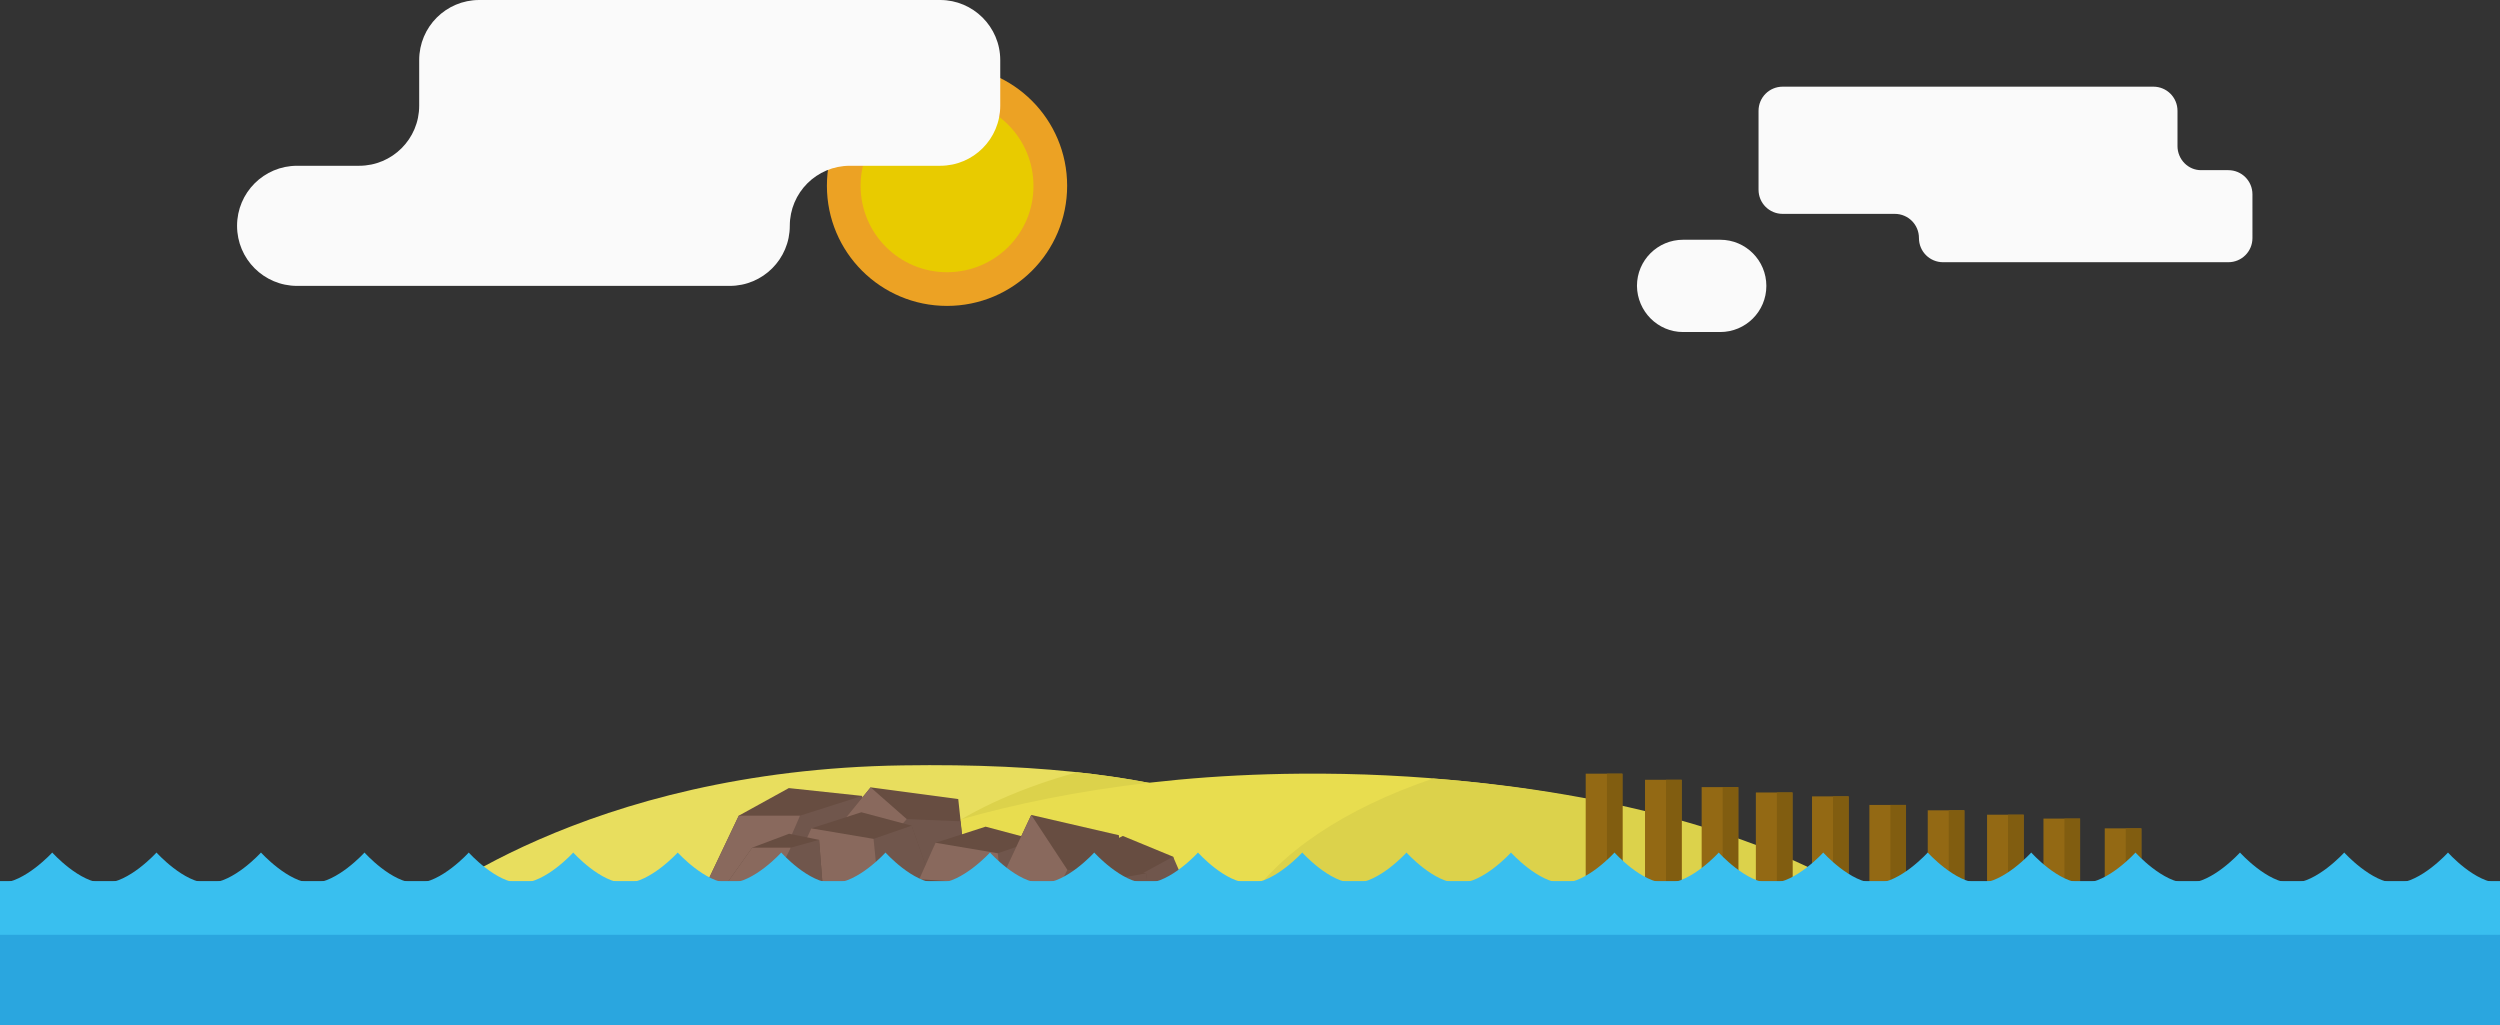 <?xml version="1.0" encoding="utf-8"?>
<!-- Generator: Adobe Illustrator 19.2.1, SVG Export Plug-In . SVG Version: 6.00 Build 0)  -->
<svg version="1.1" id="Layer_1" xmlns="http://www.w3.org/2000/svg" xmlns:xlink="http://www.w3.org/1999/xlink" x="0px" y="0px"
	 viewBox="0 0 1024 419.9" style="enable-background:new 0 0 1024 419.9;" xml:space="preserve">
<rect x="0" y="0" width="1024" height="419.9" fill="#333333" stroke="none"/>
<style type="text/css">
	.st0{fill:#E8DE5E;}
	.st1{fill:#DCD24B;}
	.st2{fill:#ECA224;}
	.st3{fill:#E8CB00;}
	.st4{fill:#E8DD4F;}
	.st5{fill:#674D41;}
	.st6{fill:#70564C;}
	.st7{fill:#89695D;}
	.st8{fill:#936914;}
	.st9{fill:#815D10;}
	.st10{fill:#39BFEF;}
	.st11{fill:#2AA6DF;}
	.st12{fill:#FAFAFA;}
</style>
<g>
	<path id="XMLID_31_" class="st0" d="M584.9,377.5c-45.3-40.5-95.2-65.8-215.2-64c-130.4,1.9-198.9,58.3-203.5,62.4L584.9,377.5z"/>
	<path class="st1" d="M355.3,376.6l229.6,0.9c-35-31.3-72.8-53.5-143.7-61.2C396.5,328.6,364,350.6,355.3,376.6z"/>
</g>
<g id="XMLID_40_">
	<path id="XMLID_39_" class="st2" d="M387.9,125.3L387.9,125.3c-27.2,0-49.2-22-49.2-49.2l0,0c0-27.2,22-49.2,49.2-49.2l0,0
		c27.2,0,49.2,22,49.2,49.2l0,0C437.1,103.3,415.1,125.3,387.9,125.3z"/>
	<path id="XMLID_38_" class="st3" d="M387.9,111.5L387.9,111.5c-19.6,0-35.4-15.9-35.4-35.4l0,0c0-19.6,15.9-35.4,35.4-35.4l0,0
		c19.6,0,35.4,15.9,35.4,35.4l0,0C423.4,95.7,407.5,111.5,387.9,111.5z"/>
</g>
<g>
	<path id="XMLID_29_" class="st4" d="M765.7,371.5c-49.1-34.5-138.1-55.4-233.1-54.6c-141.2,1.1-215.4,49.7-220.4,53.2L765.7,371.5z
		"/>
	<path class="st1" d="M509.7,371.1l260,0.8c-40.3-28.3-107.5-47.4-182.7-53C550.9,331.1,523.3,349.5,509.7,371.1z"/>
</g>
<g>
	<g id="XMLID_47_">
		<polygon id="XMLID_50_" class="st5" points="272.9,396.6 302.6,334.1 323.1,322.8 353.1,326 357.8,400.9 		"/>
		<polygon id="XMLID_49_" class="st6" points="357.8,400.9 272.9,396.6 310.4,360.8 327.7,334.1 353.1,326 		"/>
		<polygon id="XMLID_48_" class="st7" points="272.9,396.6 302.6,334.1 327.7,334.1 300.3,396.8 		"/>
	</g>
	<g>
		<g id="XMLID_46_">
			<polygon id="XMLID_43_" class="st5" points="324.1,362.4 356.6,322.5 392.5,327.3 396.5,364.6 			"/>
			<polygon id="XMLID_45_" class="st6" points="396.5,364.6 324.1,362.4 356.1,344.6 371.4,335.5 393.4,336.4 			"/>
			<polygon id="XMLID_44_" class="st7" points="324.1,362.4 356.6,322.5 371.4,335.5 347.4,362.5 			"/>
		</g>
		<g id="XMLID_51_">
			<polygon id="XMLID_54_" class="st5" points="320.1,376.3 332.3,339.3 352.8,332.7 373.4,338.2 387.6,378.3 			"/>
			<polygon id="XMLID_53_" class="st6" points="387.6,378.3 302.7,375.8 340.2,354.9 357.8,343.6 373.4,338.2 			"/>
			<polygon id="XMLID_52_" class="st7" points="315.4,377.3 332.3,339.3 357.8,343.6 361.2,377.3 			"/>
		</g>
		<g id="XMLID_74_">
			<polygon id="XMLID_77_" class="st5" points="427.2,411 439.4,352.8 459.9,342.4 480.5,350.9 494.7,414.2 			"/>
			<polygon id="XMLID_76_" class="st6" points="500.3,396.7 409.8,410.1 447.3,377.3 464.9,359.4 480.5,350.9 			"/>
			<polygon id="XMLID_75_" class="st7" points="422.5,412.4 439.4,352.8 464.9,359.4 468.2,412.4 			"/>
		</g>
		<g id="XMLID_62_">
			<polygon id="XMLID_65_" class="st5" points="371,382.2 383.2,345.2 403.7,338.6 424.3,344.1 438.4,384.2 			"/>
			<polygon id="XMLID_64_" class="st6" points="438.4,384.2 353.6,381.7 391.1,360.8 408.7,349.5 424.3,344.1 			"/>
			<polygon id="XMLID_63_" class="st7" points="366.2,383.2 383.2,345.2 408.7,349.5 412,383.2 			"/>
		</g>
		<g id="XMLID_55_">
			<polygon id="XMLID_58_" class="st5" points="269.2,402 308.1,347.2 323.2,341.5 335.5,344 339,388.8 			"/>
			<polygon id="XMLID_57_" class="st6" points="339,388.8 269.2,402 306.7,370.6 323.9,347.2 335.5,344 			"/>
			<polygon id="XMLID_56_" class="st7" points="269.2,402 308.1,347.2 323.9,347.2 296.6,402.1 			"/>
		</g>
		<g id="XMLID_70_">
			<polygon id="XMLID_73_" class="st5" points="389.9,403 422.4,333.8 458.3,342.1 462.3,406.6 			"/>
			<polygon id="XMLID_72_" class="st6" points="462.3,406.6 389.9,403 421.9,371.9 437.2,356.3 459.2,357.9 			"/>
			<polygon id="XMLID_71_" class="st7" points="389.9,403 422.4,333.8 437.2,356.3 413.2,403.1 			"/>
		</g>
		<g id="XMLID_66_">
			<polygon id="XMLID_69_" class="st5" points="322.9,403 352.5,366.5 373,359.9 403,361.9 407.8,405.5 			"/>
			<polygon id="XMLID_68_" class="st6" points="407.8,405.5 322.9,403 360.4,382.1 377.6,366.5 403,361.9 			"/>
			<polygon id="XMLID_67_" class="st7" points="322.9,403 352.5,366.5 377.6,366.5 350.2,403.1 			"/>
		</g>
	</g>
</g>
<g>
	<g>
		<rect x="649.5" y="316.9" class="st8" width="15" height="60.5"/>
		<rect x="658.2" y="316.9" class="st9" width="6.4" height="60.5"/>
	</g>
	<g>
		<rect x="673.8" y="319.4" class="st8" width="15" height="60.5"/>
		<rect x="682.4" y="319.4" class="st9" width="6.4" height="60.5"/>
	</g>
	<g>
		<rect x="697" y="322.4" class="st8" width="15" height="60.5"/>
		<rect x="705.6" y="322.4" class="st9" width="6.4" height="60.5"/>
	</g>
	<g>
		<rect x="719.2" y="324.6" class="st8" width="15" height="60.5"/>
		<rect x="727.8" y="324.6" class="st9" width="6.4" height="60.5"/>
	</g>
	<g>
		<rect x="742.2" y="326.2" class="st8" width="15" height="60.5"/>
		<rect x="750.8" y="326.2" class="st9" width="6.4" height="60.5"/>
	</g>
	<g>
		<rect x="765.7" y="329.7" class="st8" width="15" height="60.5"/>
		<rect x="774.3" y="329.7" class="st9" width="6.4" height="60.5"/>
	</g>
	<g>
		<rect x="789.6" y="331.9" class="st8" width="15" height="60.5"/>
		<rect x="798.2" y="331.9" class="st9" width="6.4" height="60.5"/>
	</g>
	<g>
		<rect x="813.9" y="333.7" class="st8" width="15" height="60.5"/>
		<rect x="822.5" y="333.7" class="st9" width="6.4" height="60.5"/>
	</g>
	<g>
		<rect x="837" y="335.3" class="st8" width="15" height="60.5"/>
		<rect x="845.6" y="335.3" class="st9" width="6.4" height="60.5"/>
	</g>
	<g>
		<rect x="862.1" y="339.3" class="st8" width="15" height="60.5"/>
		<rect x="870.7" y="339.3" class="st9" width="6.4" height="60.5"/>
	</g>
</g>
<g id="XMLID_30_">
	<polygon id="XMLID_61_" class="st5" points="403.2,396.2 442.1,359.8 457.2,356 469.5,357.7 473,387.5 	"/>
	<polygon id="XMLID_60_" class="st6" points="473,387.5 403.2,396.2 440.7,375.3 457.9,359.8 469.5,357.7 	"/>
	<polygon id="XMLID_59_" class="st7" points="403.2,396.2 442.1,359.8 457.9,359.8 430.6,396.4 	"/>
</g>
<rect y="360.9" class="st10" width="1024" height="58.1"/>
<path class="st10" d="M42.7,361.7c-10,0.1-21.3-12.5-21.3-12.5S10,361.7,0,361.7h21.3H42.7z M85.4,361.7
	c-10,0.1-21.3-12.5-21.3-12.5s-11.3,12.5-21.3,12.5h21.3H85.4z M149.3,361.7h21.3c-10.1,0.1-21.3-12.5-21.3-12.5
	s-11.2,12.4-21.2,12.5h0.2H149.3z M128,361.7L128,361.7c-9.9-0.1-21.1-12.5-21.1-12.5s-11.3,12.5-21.4,12.5h21.3H128z M213.3,361.7
	c-10,0.1-21.3-12.5-21.3-12.5s-11.3,12.5-21.3,12.5H192H213.3z M256.1,361.7c-10,0.1-21.3-12.5-21.3-12.5s-11.3,12.5-21.4,12.5h21.3
	H256.1z M320,361.7h21.3c-10.1,0.1-21.3-12.5-21.3-12.5s-11.2,12.4-21.2,12.5h0.2H320z M298.7,361.7L298.7,361.7
	c-9.9-0.1-21.1-12.5-21.1-12.5s-11.4,12.5-21.4,12.5h21.3H298.7z M384,361.7c-10,0.1-21.3-12.5-21.3-12.5s-11.3,12.5-21.4,12.5h21.3
	H384z M426.8,361.7c-10,0.1-21.3-12.5-21.3-12.5s-11.4,12.5-21.4,12.5h21.3H426.8z M490.7,361.7H512c-10.1,0.1-21.3-12.5-21.3-12.5
	s-11.2,12.4-21.2,12.5h0.2H490.7z M469.3,361.7L469.3,361.7c-9.9-0.1-21.1-12.5-21.1-12.5s-11.3,12.5-21.3,12.5h21.3H469.3z
	 M554.7,361.7c-10,0.1-21.3-12.5-21.3-12.5S522,361.7,512,361.7h21.3H554.7z M597.4,361.7c-10,0.1-21.3-12.5-21.3-12.5
	s-11.3,12.5-21.3,12.5h21.3H597.4z M661.3,361.7h21.3c-10.1,0.1-21.3-12.5-21.3-12.5s-11.2,12.4-21.2,12.5h0.2H661.3z M640,361.7
	L640,361.7c-9.9-0.1-21.1-12.5-21.1-12.5s-11.3,12.5-21.3,12.5h21.3H640z M725.3,361.7c-10,0.1-21.3-12.5-21.3-12.5
	s-11.3,12.5-21.3,12.5H704H725.3z M768.1,361.7c-10,0.1-21.3-12.5-21.3-12.5s-11.3,12.5-21.3,12.5h21.3H768.1z M832,361.7h21.3
	c-10.1,0.1-21.3-12.5-21.3-12.5s-11.2,12.4-21.2,12.5h0.2H832z M810.7,361.7L810.7,361.7c-9.9-0.1-21.1-12.5-21.1-12.5
	s-11.3,12.5-21.3,12.5h21.3H810.7z M896,361.7c-10,0.1-21.3-12.5-21.3-12.5s-11.3,12.5-21.3,12.5h21.3H896z M938.8,361.7
	c-10,0.1-21.3-12.5-21.3-12.5s-11.3,12.5-21.3,12.5h21.3H938.8z M1002.7,361.7h21.3c-10.1,0.1-21.3-12.5-21.3-12.5
	s-11.2,12.4-21.2,12.5h0.2H1002.7z M981.3,361.7L981.3,361.7c-9.9-0.1-21.1-12.5-21.1-12.5s-11.3,12.5-21.3,12.5h21.3H981.3z"/>
<rect id="XMLID_32_" y="382.9" class="st11" width="1024" height="37"/>
<g id="XMLID_109_">
	<g id="XMLID_137_">
		<g id="XMLID_138_">
			<path id="XMLID_139_" class="st12" d="M385.1,0H196.3c-13.6,0-24.6,11-24.6,24.6v18.7c0,13.6-11,24.6-24.6,24.6h-25.4
				c-13.6,0-24.6,11-24.6,24.6l0,0c0,13.6,11,24.6,24.6,24.6h177.2c13.6,0,24.6-11,24.6-24.6l0,0c0-13.6,11-24.6,24.6-24.6h37
				c13.6,0,24.6-11,24.6-24.6V24.6C409.7,11,398.6,0,385.1,0z"/>
		</g>
	</g>
</g>
<g id="XMLID_33_">
	<path id="XMLID_34_" class="st12" d="M891.9,59.8V45.4c0-5.5-4.4-9.9-9.9-9.9H730.2c-5.5,0-9.9,4.4-9.9,9.9v32.3
		c0,5.5,4.4,9.9,9.9,9.9h45.9c5.5,0,9.9,4.4,9.9,9.9l0,0c0,5.5,4.4,9.9,9.9,9.9h116.8c5.5,0,9.9-4.4,9.9-9.9V79.6
		c0-5.5-4.4-9.9-9.9-9.9h-11C896.3,69.8,891.9,65.3,891.9,59.8z"/>
	<path id="XMLID_42_" class="st12" d="M689.4,136h15.2c10.4,0,18.9-8.4,18.9-18.9l0,0c0-10.4-8.4-18.9-18.9-18.9h-15.2
		c-10.4,0-18.9,8.4-18.9,18.9l0,0C670.6,127.5,679,136,689.4,136z"/>
</g>
</svg>
